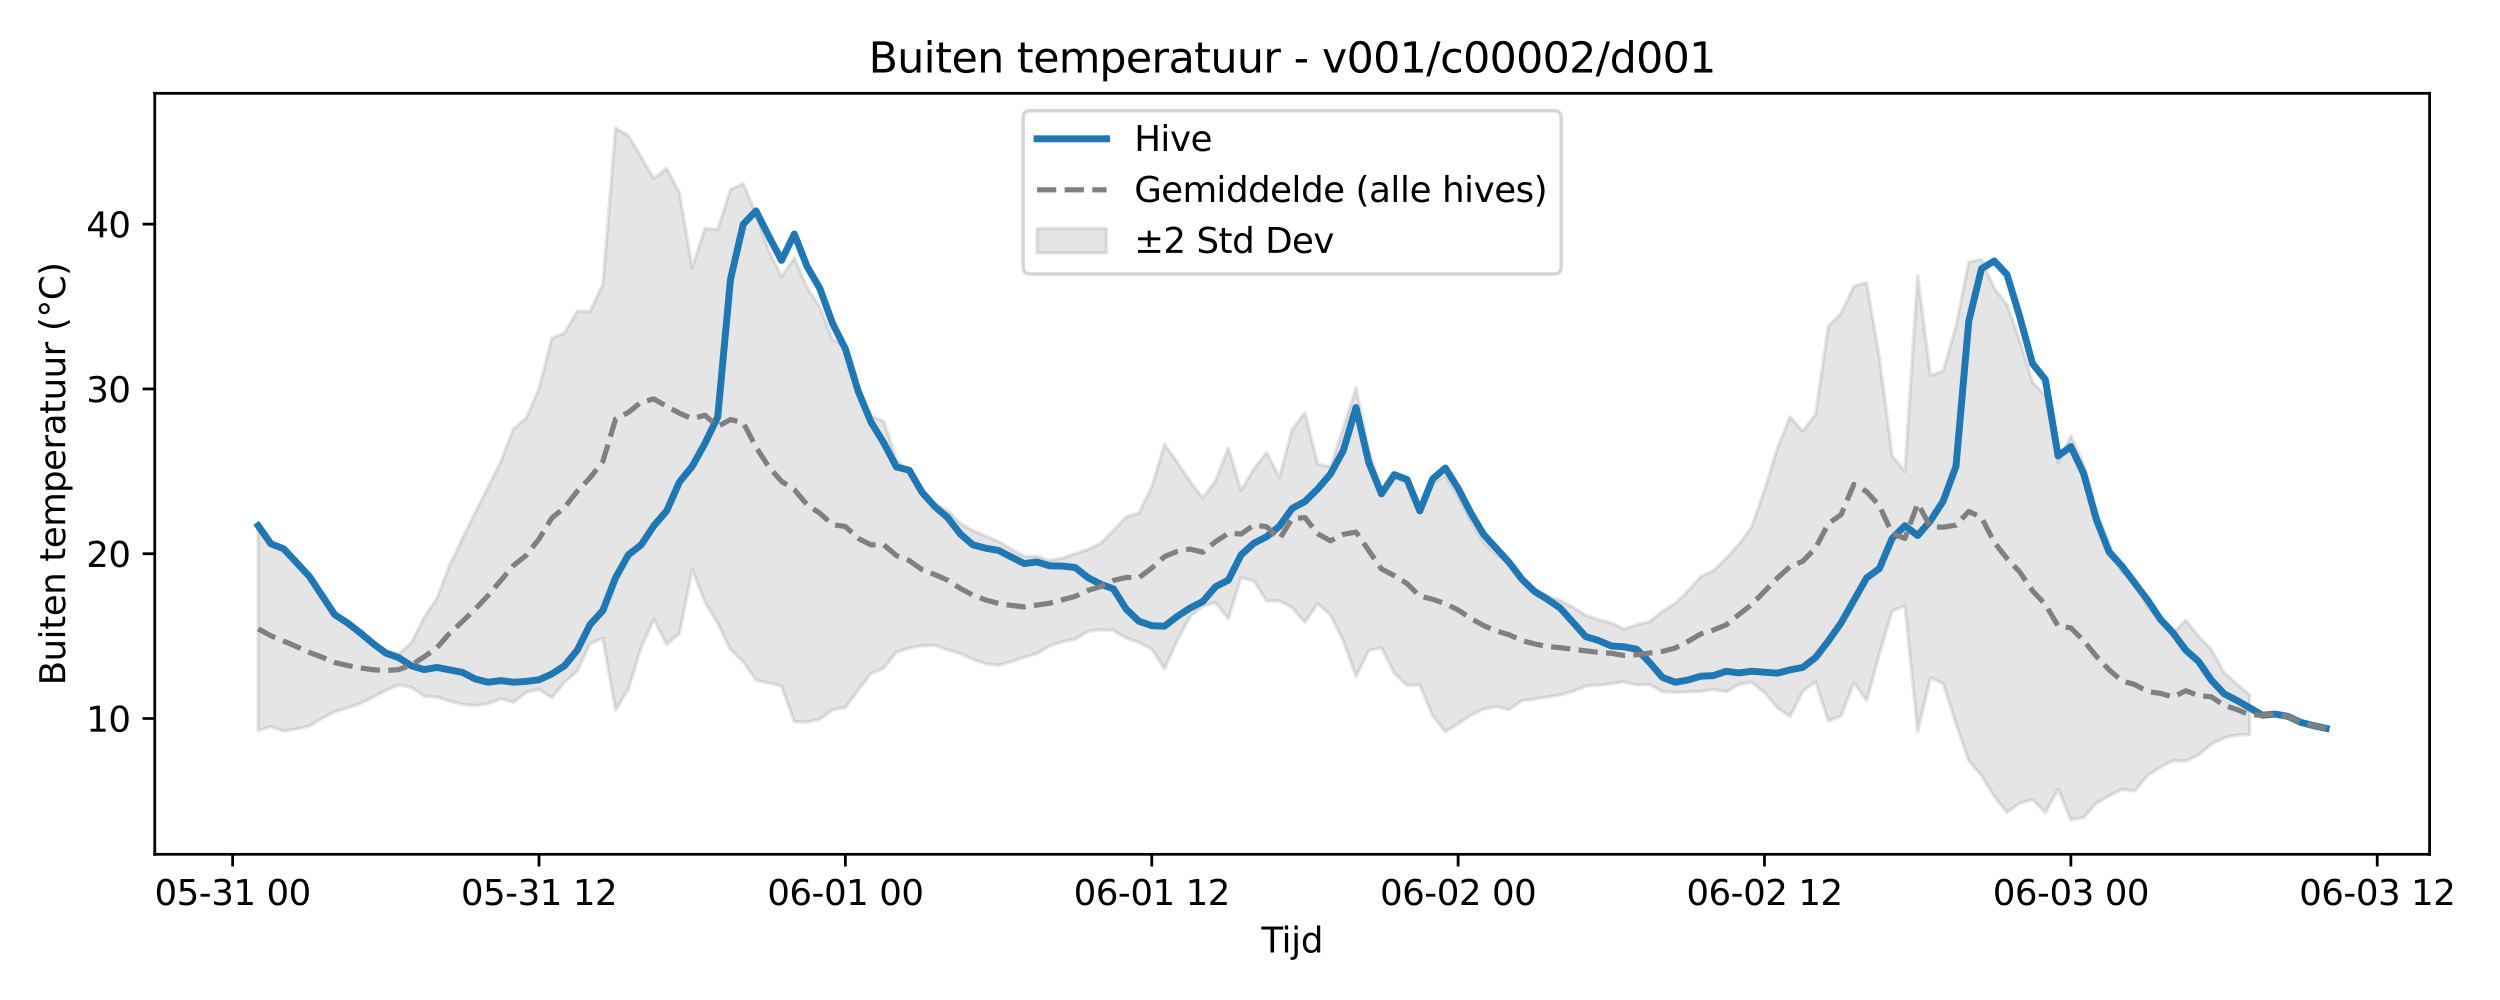 <?xml version="1.0" encoding="utf-8" standalone="no"?>
<!DOCTYPE svg PUBLIC "-//W3C//DTD SVG 1.1//EN"
  "http://www.w3.org/Graphics/SVG/1.1/DTD/svg11.dtd">
<svg xmlns:xlink="http://www.w3.org/1999/xlink" width="720pt" height="288pt" viewBox="0 0 720 288" xmlns="http://www.w3.org/2000/svg" version="1.1">
 <defs>
  <style type="text/css">*{stroke-linejoin: round; stroke-linecap: butt}</style>
 </defs>
 <g id="figure_1">
  <g id="patch_1">
   <path d="M 0 288 
L 720 288 
L 720 0 
L 0 0 
z
" style="fill: #ffffff"/>
  </g>
  <g id="axes_1">
   <g id="patch_2">
    <path d="M 44.57 246.04 
L 699.718 246.04 
L 699.718 26.88 
L 44.57 26.88 
z
" style="fill: #ffffff"/>
   </g>
   <g id="FillBetweenPolyCollection_1">
    <defs>
     <path id="m36e016c69a" d="M 74.349 -136.209 
L 74.349 -77.598 
L 78.026 -78.73 
L 81.702 -77.476 
L 85.379 -78.054 
L 89.055 -78.889 
L 92.732 -81.057 
L 96.408 -83.054 
L 100.085 -84.105 
L 103.761 -85.395 
L 107.438 -87.184 
L 111.114 -89.134 
L 114.791 -90.727 
L 118.467 -90.047 
L 122.144 -87.52 
L 125.82 -87.263 
L 129.497 -86.037 
L 133.173 -85.136 
L 136.85 -84.778 
L 140.526 -85.296 
L 144.203 -86.785 
L 147.879 -85.745 
L 151.556 -88.594 
L 155.232 -89.489 
L 158.908 -87.082 
L 162.585 -91.539 
L 166.261 -94.733 
L 169.938 -102.599 
L 173.614 -104.147 
L 177.291 -83.462 
L 180.967 -89.549 
L 184.644 -101.487 
L 188.32 -109.662 
L 191.997 -102.379 
L 195.673 -105.554 
L 199.35 -123.949 
L 203.026 -114.654 
L 206.703 -108.478 
L 210.379 -100.929 
L 214.056 -97.42 
L 217.732 -92.135 
L 221.409 -91.308 
L 225.085 -90.444 
L 228.762 -80.182 
L 232.438 -80.052 
L 236.115 -80.852 
L 239.791 -83.643 
L 243.467 -84.246 
L 247.144 -89.214 
L 250.82 -93.976 
L 254.497 -95.57 
L 258.173 -100.243 
L 261.85 -101.325 
L 265.526 -102.056 
L 269.203 -102.113 
L 272.879 -100.852 
L 276.556 -99.803 
L 280.232 -98.083 
L 283.909 -96.818 
L 287.585 -96.413 
L 291.262 -97.418 
L 294.938 -98.711 
L 298.615 -99.766 
L 302.291 -101.98 
L 305.968 -103.198 
L 309.644 -103.898 
L 313.321 -106.19 
L 316.997 -106.634 
L 320.673 -106.436 
L 324.35 -104.211 
L 328.026 -102.979 
L 331.703 -101.054 
L 335.379 -95.421 
L 339.056 -103.541 
L 342.732 -110.378 
L 346.409 -113.392 
L 350.085 -114.474 
L 353.762 -109.835 
L 357.438 -121.669 
L 361.115 -120.664 
L 364.791 -114.949 
L 368.468 -114.971 
L 372.144 -112.98 
L 375.821 -108.771 
L 379.497 -114.234 
L 383.174 -110.917 
L 386.85 -103.578 
L 390.527 -93.223 
L 394.203 -100.642 
L 397.88 -101.481 
L 401.556 -94.111 
L 405.232 -90.589 
L 408.909 -90.745 
L 412.585 -81.924 
L 416.262 -77.248 
L 419.938 -79.58 
L 423.615 -81.986 
L 427.291 -83.786 
L 430.968 -84.459 
L 434.644 -83.599 
L 438.321 -86.228 
L 441.997 -86.689 
L 445.674 -87.251 
L 449.35 -87.849 
L 453.027 -88.907 
L 456.703 -90.441 
L 460.38 -90.683 
L 464.056 -91.083 
L 467.733 -91.65 
L 471.409 -90.733 
L 475.086 -90.885 
L 478.762 -88.855 
L 482.439 -88.542 
L 486.115 -88.742 
L 489.791 -88.882 
L 493.468 -89.466 
L 497.144 -88.799 
L 500.821 -90.916 
L 504.497 -91.505 
L 508.174 -88.54 
L 511.85 -84.179 
L 515.527 -81.658 
L 519.203 -88.871 
L 522.88 -91.66 
L 526.556 -80.353 
L 530.233 -81.822 
L 533.909 -91.415 
L 537.586 -86.228 
L 541.262 -99.674 
L 544.939 -112.008 
L 548.615 -113.565 
L 552.292 -77.364 
L 555.968 -92.825 
L 559.645 -91.159 
L 563.321 -79.538 
L 566.998 -68.97 
L 570.674 -64.642 
L 574.35 -58.621 
L 578.027 -54.022 
L 581.703 -56.68 
L 585.38 -57.75 
L 589.056 -53.906 
L 592.733 -60.795 
L 596.409 -51.922 
L 600.086 -52.56 
L 603.762 -56.667 
L 607.439 -58.809 
L 611.115 -60.629 
L 614.792 -60.218 
L 618.468 -64.631 
L 622.145 -66.988 
L 625.821 -68.95 
L 629.498 -68.78 
L 633.174 -70.579 
L 636.851 -73.675 
L 640.527 -75.474 
L 644.204 -76.301 
L 647.88 -76.436 
L 647.88 -87.846 
L 647.88 -87.846 
L 644.204 -91.066 
L 640.527 -94.266 
L 636.851 -100.968 
L 633.174 -104.75 
L 629.498 -109.343 
L 625.821 -105.588 
L 622.145 -109.659 
L 618.468 -113.063 
L 614.792 -121.491 
L 611.115 -123.166 
L 607.439 -131.337 
L 603.762 -141.283 
L 600.086 -154.46 
L 596.409 -162.428 
L 592.733 -154.64 
L 589.056 -174.002 
L 585.38 -177.932 
L 581.703 -189.85 
L 578.027 -200.237 
L 574.35 -204.993 
L 570.674 -213.255 
L 566.998 -212.453 
L 563.321 -193.997 
L 559.645 -181.157 
L 555.968 -179.802 
L 552.292 -208.624 
L 548.615 -152.249 
L 544.939 -156.707 
L 541.262 -185.048 
L 537.586 -206.607 
L 533.909 -205.563 
L 530.233 -197.747 
L 526.556 -194.018 
L 522.88 -168.701 
L 519.203 -163.806 
L 515.527 -167.968 
L 511.85 -158.781 
L 508.174 -146.848 
L 504.497 -136.291 
L 500.821 -131.185 
L 497.144 -127.29 
L 493.468 -123.663 
L 489.791 -121.942 
L 486.115 -117.743 
L 482.439 -114.192 
L 478.762 -111.935 
L 475.086 -108.933 
L 471.409 -108.159 
L 467.733 -106.812 
L 464.056 -108.622 
L 460.38 -109.52 
L 456.703 -110.801 
L 453.027 -113.081 
L 449.35 -115.088 
L 445.674 -116.364 
L 441.997 -118.394 
L 438.321 -120.799 
L 434.644 -126.743 
L 430.968 -128.127 
L 427.291 -131.874 
L 423.615 -137.832 
L 419.938 -145.074 
L 416.262 -151.022 
L 412.585 -148.922 
L 408.909 -141.864 
L 405.232 -149.251 
L 401.556 -150.34 
L 397.88 -146.766 
L 394.203 -158.408 
L 390.527 -176.313 
L 386.85 -164.625 
L 383.174 -153.557 
L 379.497 -154.33 
L 375.821 -169.104 
L 372.144 -164.329 
L 368.468 -150.496 
L 364.791 -157.66 
L 361.115 -152.929 
L 357.438 -146.76 
L 353.762 -158.955 
L 350.085 -149.547 
L 346.409 -144.55 
L 342.732 -149.35 
L 339.056 -154.853 
L 335.379 -160.006 
L 331.703 -147.736 
L 328.026 -140.274 
L 324.35 -139.156 
L 320.673 -135.258 
L 316.997 -131.535 
L 313.321 -129.719 
L 309.644 -128.575 
L 305.968 -127.219 
L 302.291 -126.561 
L 298.615 -127.781 
L 294.938 -127.706 
L 291.262 -129.88 
L 287.585 -132.038 
L 283.909 -133.554 
L 280.232 -135.136 
L 276.556 -137.281 
L 272.879 -141 
L 269.203 -142.948 
L 265.526 -145.852 
L 261.85 -151.781 
L 258.173 -155.711 
L 254.497 -166.68 
L 250.82 -168.174 
L 247.144 -176.706 
L 243.467 -188.476 
L 239.791 -190.141 
L 236.115 -199.531 
L 232.438 -205.212 
L 228.762 -213.761 
L 225.085 -208.311 
L 221.409 -215.82 
L 217.732 -226.305 
L 214.056 -235.121 
L 210.379 -233.397 
L 206.703 -221.871 
L 203.026 -222.158 
L 199.35 -210.897 
L 195.673 -232.478 
L 191.997 -239.518 
L 188.32 -236.551 
L 184.644 -242.851 
L 180.967 -248.913 
L 177.291 -251.158 
L 173.614 -206.089 
L 169.938 -198.213 
L 166.261 -198.373 
L 162.585 -192.143 
L 158.908 -190.499 
L 155.232 -176.047 
L 151.556 -167.563 
L 147.879 -164.514 
L 144.203 -154.954 
L 140.526 -147.607 
L 136.85 -140.373 
L 133.173 -132.875 
L 129.497 -125.193 
L 125.82 -115.651 
L 122.144 -110.152 
L 118.467 -102.879 
L 114.791 -99.578 
L 111.114 -100.627 
L 107.438 -103.052 
L 103.761 -105.904 
L 100.085 -108.595 
L 96.408 -111.318 
L 92.732 -116.433 
L 89.055 -121.358 
L 85.379 -125.538 
L 81.702 -129.325 
L 78.026 -131.055 
L 74.349 -136.209 
z
" style="stroke: #808080; stroke-opacity: 0.2"/>
    </defs>
    <g clip-path="url(#p41c35727da)">
     <use xlink:href="#m36e016c69a" x="0" y="288" style="fill: #808080; fill-opacity: 0.2; stroke: #808080; stroke-opacity: 0.2"/>
    </g>
   </g>
   <g id="matplotlib.axis_1">
    <g id="xtick_1">
     <g id="line2d_1">
      <defs>
       <path id="md3139a337d" d="M 0 0 
L 0 3.5 
" style="stroke: #000000; stroke-width: 0.8"/>
      </defs>
      <g>
       <use xlink:href="#md3139a337d" x="66.997" y="246.04" style="stroke: #000000; stroke-width: 0.8"/>
      </g>
     </g>
     <g id="text_1">
      <!-- 05-31 00 -->
      <g transform="translate(44.516 260.638) scale(0.1 -0.1)">
       <defs>
        <path id="DejaVuSans-30" d="M 2034 4250 
Q 1547 4250 1301 3770 
Q 1056 3291 1056 2328 
Q 1056 1369 1301 889 
Q 1547 409 2034 409 
Q 2525 409 2770 889 
Q 3016 1369 3016 2328 
Q 3016 3291 2770 3770 
Q 2525 4250 2034 4250 
z
M 2034 4750 
Q 2819 4750 3233 4129 
Q 3647 3509 3647 2328 
Q 3647 1150 3233 529 
Q 2819 -91 2034 -91 
Q 1250 -91 836 529 
Q 422 1150 422 2328 
Q 422 3509 836 4129 
Q 1250 4750 2034 4750 
z
" transform="scale(0.016)"/>
        <path id="DejaVuSans-35" d="M 691 4666 
L 3169 4666 
L 3169 4134 
L 1269 4134 
L 1269 2991 
Q 1406 3038 1543 3061 
Q 1681 3084 1819 3084 
Q 2600 3084 3056 2656 
Q 3513 2228 3513 1497 
Q 3513 744 3044 326 
Q 2575 -91 1722 -91 
Q 1428 -91 1123 -41 
Q 819 9 494 109 
L 494 744 
Q 775 591 1075 516 
Q 1375 441 1709 441 
Q 2250 441 2565 725 
Q 2881 1009 2881 1497 
Q 2881 1984 2565 2268 
Q 2250 2553 1709 2553 
Q 1456 2553 1204 2497 
Q 953 2441 691 2322 
L 691 4666 
z
" transform="scale(0.016)"/>
        <path id="DejaVuSans-2d" d="M 313 2009 
L 1997 2009 
L 1997 1497 
L 313 1497 
L 313 2009 
z
" transform="scale(0.016)"/>
        <path id="DejaVuSans-33" d="M 2597 2516 
Q 3050 2419 3304 2112 
Q 3559 1806 3559 1356 
Q 3559 666 3084 287 
Q 2609 -91 1734 -91 
Q 1441 -91 1130 -33 
Q 819 25 488 141 
L 488 750 
Q 750 597 1062 519 
Q 1375 441 1716 441 
Q 2309 441 2620 675 
Q 2931 909 2931 1356 
Q 2931 1769 2642 2001 
Q 2353 2234 1838 2234 
L 1294 2234 
L 1294 2753 
L 1863 2753 
Q 2328 2753 2575 2939 
Q 2822 3125 2822 3475 
Q 2822 3834 2567 4026 
Q 2313 4219 1838 4219 
Q 1578 4219 1281 4162 
Q 984 4106 628 3988 
L 628 4550 
Q 988 4650 1302 4700 
Q 1616 4750 1894 4750 
Q 2613 4750 3031 4423 
Q 3450 4097 3450 3541 
Q 3450 3153 3228 2886 
Q 3006 2619 2597 2516 
z
" transform="scale(0.016)"/>
        <path id="DejaVuSans-31" d="M 794 531 
L 1825 531 
L 1825 4091 
L 703 3866 
L 703 4441 
L 1819 4666 
L 2450 4666 
L 2450 531 
L 3481 531 
L 3481 0 
L 794 0 
L 794 531 
z
" transform="scale(0.016)"/>
        <path id="DejaVuSans-20" transform="scale(0.016)"/>
       </defs>
       <use xlink:href="#DejaVuSans-30"/>
       <use xlink:href="#DejaVuSans-35" transform="translate(63.623 0)"/>
       <use xlink:href="#DejaVuSans-2d" transform="translate(127.246 0)"/>
       <use xlink:href="#DejaVuSans-33" transform="translate(163.33 0)"/>
       <use xlink:href="#DejaVuSans-31" transform="translate(226.953 0)"/>
       <use xlink:href="#DejaVuSans-20" transform="translate(290.576 0)"/>
       <use xlink:href="#DejaVuSans-30" transform="translate(322.363 0)"/>
       <use xlink:href="#DejaVuSans-30" transform="translate(385.986 0)"/>
      </g>
     </g>
    </g>
    <g id="xtick_2">
     <g id="line2d_2">
      <g>
       <use xlink:href="#md3139a337d" x="155.232" y="246.04" style="stroke: #000000; stroke-width: 0.8"/>
      </g>
     </g>
     <g id="text_2">
      <!-- 05-31 12 -->
      <g transform="translate(132.752 260.638) scale(0.1 -0.1)">
       <defs>
        <path id="DejaVuSans-32" d="M 1228 531 
L 3431 531 
L 3431 0 
L 469 0 
L 469 531 
Q 828 903 1448 1529 
Q 2069 2156 2228 2338 
Q 2531 2678 2651 2914 
Q 2772 3150 2772 3378 
Q 2772 3750 2511 3984 
Q 2250 4219 1831 4219 
Q 1534 4219 1204 4116 
Q 875 4013 500 3803 
L 500 4441 
Q 881 4594 1212 4672 
Q 1544 4750 1819 4750 
Q 2544 4750 2975 4387 
Q 3406 4025 3406 3419 
Q 3406 3131 3298 2873 
Q 3191 2616 2906 2266 
Q 2828 2175 2409 1742 
Q 1991 1309 1228 531 
z
" transform="scale(0.016)"/>
       </defs>
       <use xlink:href="#DejaVuSans-30"/>
       <use xlink:href="#DejaVuSans-35" transform="translate(63.623 0)"/>
       <use xlink:href="#DejaVuSans-2d" transform="translate(127.246 0)"/>
       <use xlink:href="#DejaVuSans-33" transform="translate(163.33 0)"/>
       <use xlink:href="#DejaVuSans-31" transform="translate(226.953 0)"/>
       <use xlink:href="#DejaVuSans-20" transform="translate(290.576 0)"/>
       <use xlink:href="#DejaVuSans-31" transform="translate(322.363 0)"/>
       <use xlink:href="#DejaVuSans-32" transform="translate(385.986 0)"/>
      </g>
     </g>
    </g>
    <g id="xtick_3">
     <g id="line2d_3">
      <g>
       <use xlink:href="#md3139a337d" x="243.467" y="246.04" style="stroke: #000000; stroke-width: 0.8"/>
      </g>
     </g>
     <g id="text_3">
      <!-- 06-01 00 -->
      <g transform="translate(220.987 260.638) scale(0.1 -0.1)">
       <defs>
        <path id="DejaVuSans-36" d="M 2113 2584 
Q 1688 2584 1439 2293 
Q 1191 2003 1191 1497 
Q 1191 994 1439 701 
Q 1688 409 2113 409 
Q 2538 409 2786 701 
Q 3034 994 3034 1497 
Q 3034 2003 2786 2293 
Q 2538 2584 2113 2584 
z
M 3366 4563 
L 3366 3988 
Q 3128 4100 2886 4159 
Q 2644 4219 2406 4219 
Q 1781 4219 1451 3797 
Q 1122 3375 1075 2522 
Q 1259 2794 1537 2939 
Q 1816 3084 2150 3084 
Q 2853 3084 3261 2657 
Q 3669 2231 3669 1497 
Q 3669 778 3244 343 
Q 2819 -91 2113 -91 
Q 1303 -91 875 529 
Q 447 1150 447 2328 
Q 447 3434 972 4092 
Q 1497 4750 2381 4750 
Q 2619 4750 2861 4703 
Q 3103 4656 3366 4563 
z
" transform="scale(0.016)"/>
       </defs>
       <use xlink:href="#DejaVuSans-30"/>
       <use xlink:href="#DejaVuSans-36" transform="translate(63.623 0)"/>
       <use xlink:href="#DejaVuSans-2d" transform="translate(127.246 0)"/>
       <use xlink:href="#DejaVuSans-30" transform="translate(163.33 0)"/>
       <use xlink:href="#DejaVuSans-31" transform="translate(226.953 0)"/>
       <use xlink:href="#DejaVuSans-20" transform="translate(290.576 0)"/>
       <use xlink:href="#DejaVuSans-30" transform="translate(322.363 0)"/>
       <use xlink:href="#DejaVuSans-30" transform="translate(385.986 0)"/>
      </g>
     </g>
    </g>
    <g id="xtick_4">
     <g id="line2d_4">
      <g>
       <use xlink:href="#md3139a337d" x="331.703" y="246.04" style="stroke: #000000; stroke-width: 0.8"/>
      </g>
     </g>
     <g id="text_4">
      <!-- 06-01 12 -->
      <g transform="translate(309.222 260.638) scale(0.1 -0.1)">
       <use xlink:href="#DejaVuSans-30"/>
       <use xlink:href="#DejaVuSans-36" transform="translate(63.623 0)"/>
       <use xlink:href="#DejaVuSans-2d" transform="translate(127.246 0)"/>
       <use xlink:href="#DejaVuSans-30" transform="translate(163.33 0)"/>
       <use xlink:href="#DejaVuSans-31" transform="translate(226.953 0)"/>
       <use xlink:href="#DejaVuSans-20" transform="translate(290.576 0)"/>
       <use xlink:href="#DejaVuSans-31" transform="translate(322.363 0)"/>
       <use xlink:href="#DejaVuSans-32" transform="translate(385.986 0)"/>
      </g>
     </g>
    </g>
    <g id="xtick_5">
     <g id="line2d_5">
      <g>
       <use xlink:href="#md3139a337d" x="419.938" y="246.04" style="stroke: #000000; stroke-width: 0.8"/>
      </g>
     </g>
     <g id="text_5">
      <!-- 06-02 00 -->
      <g transform="translate(397.458 260.638) scale(0.1 -0.1)">
       <use xlink:href="#DejaVuSans-30"/>
       <use xlink:href="#DejaVuSans-36" transform="translate(63.623 0)"/>
       <use xlink:href="#DejaVuSans-2d" transform="translate(127.246 0)"/>
       <use xlink:href="#DejaVuSans-30" transform="translate(163.33 0)"/>
       <use xlink:href="#DejaVuSans-32" transform="translate(226.953 0)"/>
       <use xlink:href="#DejaVuSans-20" transform="translate(290.576 0)"/>
       <use xlink:href="#DejaVuSans-30" transform="translate(322.363 0)"/>
       <use xlink:href="#DejaVuSans-30" transform="translate(385.986 0)"/>
      </g>
     </g>
    </g>
    <g id="xtick_6">
     <g id="line2d_6">
      <g>
       <use xlink:href="#md3139a337d" x="508.174" y="246.04" style="stroke: #000000; stroke-width: 0.8"/>
      </g>
     </g>
     <g id="text_6">
      <!-- 06-02 12 -->
      <g transform="translate(485.693 260.638) scale(0.1 -0.1)">
       <use xlink:href="#DejaVuSans-30"/>
       <use xlink:href="#DejaVuSans-36" transform="translate(63.623 0)"/>
       <use xlink:href="#DejaVuSans-2d" transform="translate(127.246 0)"/>
       <use xlink:href="#DejaVuSans-30" transform="translate(163.33 0)"/>
       <use xlink:href="#DejaVuSans-32" transform="translate(226.953 0)"/>
       <use xlink:href="#DejaVuSans-20" transform="translate(290.576 0)"/>
       <use xlink:href="#DejaVuSans-31" transform="translate(322.363 0)"/>
       <use xlink:href="#DejaVuSans-32" transform="translate(385.986 0)"/>
      </g>
     </g>
    </g>
    <g id="xtick_7">
     <g id="line2d_7">
      <g>
       <use xlink:href="#md3139a337d" x="596.409" y="246.04" style="stroke: #000000; stroke-width: 0.8"/>
      </g>
     </g>
     <g id="text_7">
      <!-- 06-03 00 -->
      <g transform="translate(573.929 260.638) scale(0.1 -0.1)">
       <use xlink:href="#DejaVuSans-30"/>
       <use xlink:href="#DejaVuSans-36" transform="translate(63.623 0)"/>
       <use xlink:href="#DejaVuSans-2d" transform="translate(127.246 0)"/>
       <use xlink:href="#DejaVuSans-30" transform="translate(163.33 0)"/>
       <use xlink:href="#DejaVuSans-33" transform="translate(226.953 0)"/>
       <use xlink:href="#DejaVuSans-20" transform="translate(290.576 0)"/>
       <use xlink:href="#DejaVuSans-30" transform="translate(322.363 0)"/>
       <use xlink:href="#DejaVuSans-30" transform="translate(385.986 0)"/>
      </g>
     </g>
    </g>
    <g id="xtick_8">
     <g id="line2d_8">
      <g>
       <use xlink:href="#md3139a337d" x="684.645" y="246.04" style="stroke: #000000; stroke-width: 0.8"/>
      </g>
     </g>
     <g id="text_8">
      <!-- 06-03 12 -->
      <g transform="translate(662.164 260.638) scale(0.1 -0.1)">
       <use xlink:href="#DejaVuSans-30"/>
       <use xlink:href="#DejaVuSans-36" transform="translate(63.623 0)"/>
       <use xlink:href="#DejaVuSans-2d" transform="translate(127.246 0)"/>
       <use xlink:href="#DejaVuSans-30" transform="translate(163.33 0)"/>
       <use xlink:href="#DejaVuSans-33" transform="translate(226.953 0)"/>
       <use xlink:href="#DejaVuSans-20" transform="translate(290.576 0)"/>
       <use xlink:href="#DejaVuSans-31" transform="translate(322.363 0)"/>
       <use xlink:href="#DejaVuSans-32" transform="translate(385.986 0)"/>
      </g>
     </g>
    </g>
    <g id="text_9">
     <!-- Tijd -->
     <g transform="translate(363.294 274.317) scale(0.1 -0.1)">
      <defs>
       <path id="DejaVuSans-54" d="M -19 4666 
L 3928 4666 
L 3928 4134 
L 2272 4134 
L 2272 0 
L 1638 0 
L 1638 4134 
L -19 4134 
L -19 4666 
z
" transform="scale(0.016)"/>
       <path id="DejaVuSans-69" d="M 603 3500 
L 1178 3500 
L 1178 0 
L 603 0 
L 603 3500 
z
M 603 4863 
L 1178 4863 
L 1178 4134 
L 603 4134 
L 603 4863 
z
" transform="scale(0.016)"/>
       <path id="DejaVuSans-6a" d="M 603 3500 
L 1178 3500 
L 1178 -63 
Q 1178 -731 923 -1031 
Q 669 -1331 103 -1331 
L -116 -1331 
L -116 -844 
L 38 -844 
Q 366 -844 484 -692 
Q 603 -541 603 -63 
L 603 3500 
z
M 603 4863 
L 1178 4863 
L 1178 4134 
L 603 4134 
L 603 4863 
z
" transform="scale(0.016)"/>
       <path id="DejaVuSans-64" d="M 2906 2969 
L 2906 4863 
L 3481 4863 
L 3481 0 
L 2906 0 
L 2906 525 
Q 2725 213 2448 61 
Q 2172 -91 1784 -91 
Q 1150 -91 751 415 
Q 353 922 353 1747 
Q 353 2572 751 3078 
Q 1150 3584 1784 3584 
Q 2172 3584 2448 3432 
Q 2725 3281 2906 2969 
z
M 947 1747 
Q 947 1113 1208 752 
Q 1469 391 1925 391 
Q 2381 391 2643 752 
Q 2906 1113 2906 1747 
Q 2906 2381 2643 2742 
Q 2381 3103 1925 3103 
Q 1469 3103 1208 2742 
Q 947 2381 947 1747 
z
" transform="scale(0.016)"/>
      </defs>
      <use xlink:href="#DejaVuSans-54"/>
      <use xlink:href="#DejaVuSans-69" transform="translate(57.959 0)"/>
      <use xlink:href="#DejaVuSans-6a" transform="translate(85.742 0)"/>
      <use xlink:href="#DejaVuSans-64" transform="translate(113.525 0)"/>
     </g>
    </g>
   </g>
   <g id="matplotlib.axis_2">
    <g id="ytick_1">
     <g id="line2d_9">
      <defs>
       <path id="mcc2cb21332" d="M 0 0 
L -3.5 0 
" style="stroke: #000000; stroke-width: 0.8"/>
      </defs>
      <g>
       <use xlink:href="#mcc2cb21332" x="44.57" y="206.927" style="stroke: #000000; stroke-width: 0.8"/>
      </g>
     </g>
     <g id="text_10">
      <!-- 10 -->
      <g transform="translate(24.845 210.726) scale(0.1 -0.1)">
       <use xlink:href="#DejaVuSans-31"/>
       <use xlink:href="#DejaVuSans-30" transform="translate(63.623 0)"/>
      </g>
     </g>
    </g>
    <g id="ytick_2">
     <g id="line2d_10">
      <g>
       <use xlink:href="#mcc2cb21332" x="44.57" y="159.469" style="stroke: #000000; stroke-width: 0.8"/>
      </g>
     </g>
     <g id="text_11">
      <!-- 20 -->
      <g transform="translate(24.845 163.269) scale(0.1 -0.1)">
       <use xlink:href="#DejaVuSans-32"/>
       <use xlink:href="#DejaVuSans-30" transform="translate(63.623 0)"/>
      </g>
     </g>
    </g>
    <g id="ytick_3">
     <g id="line2d_11">
      <g>
       <use xlink:href="#mcc2cb21332" x="44.57" y="112.012" style="stroke: #000000; stroke-width: 0.8"/>
      </g>
     </g>
     <g id="text_12">
      <!-- 30 -->
      <g transform="translate(24.845 115.811) scale(0.1 -0.1)">
       <use xlink:href="#DejaVuSans-33"/>
       <use xlink:href="#DejaVuSans-30" transform="translate(63.623 0)"/>
      </g>
     </g>
    </g>
    <g id="ytick_4">
     <g id="line2d_12">
      <g>
       <use xlink:href="#mcc2cb21332" x="44.57" y="64.555" style="stroke: #000000; stroke-width: 0.8"/>
      </g>
     </g>
     <g id="text_13">
      <!-- 40 -->
      <g transform="translate(24.845 68.354) scale(0.1 -0.1)">
       <defs>
        <path id="DejaVuSans-34" d="M 2419 4116 
L 825 1625 
L 2419 1625 
L 2419 4116 
z
M 2253 4666 
L 3047 4666 
L 3047 1625 
L 3713 1625 
L 3713 1100 
L 3047 1100 
L 3047 0 
L 2419 0 
L 2419 1100 
L 313 1100 
L 313 1709 
L 2253 4666 
z
" transform="scale(0.016)"/>
       </defs>
       <use xlink:href="#DejaVuSans-34"/>
       <use xlink:href="#DejaVuSans-30" transform="translate(63.623 0)"/>
      </g>
     </g>
    </g>
    <g id="text_14">
     <!-- Buiten temperatuur (°C) -->
     <g transform="translate(18.765 197.355) rotate(-90) scale(0.1 -0.1)">
      <defs>
       <path id="DejaVuSans-42" d="M 1259 2228 
L 1259 519 
L 2272 519 
Q 2781 519 3026 730 
Q 3272 941 3272 1375 
Q 3272 1813 3026 2020 
Q 2781 2228 2272 2228 
L 1259 2228 
z
M 1259 4147 
L 1259 2741 
L 2194 2741 
Q 2656 2741 2882 2914 
Q 3109 3088 3109 3444 
Q 3109 3797 2882 3972 
Q 2656 4147 2194 4147 
L 1259 4147 
z
M 628 4666 
L 2241 4666 
Q 2963 4666 3353 4366 
Q 3744 4066 3744 3513 
Q 3744 3084 3544 2831 
Q 3344 2578 2956 2516 
Q 3422 2416 3680 2098 
Q 3938 1781 3938 1306 
Q 3938 681 3513 340 
Q 3088 0 2303 0 
L 628 0 
L 628 4666 
z
" transform="scale(0.016)"/>
       <path id="DejaVuSans-75" d="M 544 1381 
L 544 3500 
L 1119 3500 
L 1119 1403 
Q 1119 906 1312 657 
Q 1506 409 1894 409 
Q 2359 409 2629 706 
Q 2900 1003 2900 1516 
L 2900 3500 
L 3475 3500 
L 3475 0 
L 2900 0 
L 2900 538 
Q 2691 219 2414 64 
Q 2138 -91 1772 -91 
Q 1169 -91 856 284 
Q 544 659 544 1381 
z
M 1991 3584 
L 1991 3584 
z
" transform="scale(0.016)"/>
       <path id="DejaVuSans-74" d="M 1172 4494 
L 1172 3500 
L 2356 3500 
L 2356 3053 
L 1172 3053 
L 1172 1153 
Q 1172 725 1289 603 
Q 1406 481 1766 481 
L 2356 481 
L 2356 0 
L 1766 0 
Q 1100 0 847 248 
Q 594 497 594 1153 
L 594 3053 
L 172 3053 
L 172 3500 
L 594 3500 
L 594 4494 
L 1172 4494 
z
" transform="scale(0.016)"/>
       <path id="DejaVuSans-65" d="M 3597 1894 
L 3597 1613 
L 953 1613 
Q 991 1019 1311 708 
Q 1631 397 2203 397 
Q 2534 397 2845 478 
Q 3156 559 3463 722 
L 3463 178 
Q 3153 47 2828 -22 
Q 2503 -91 2169 -91 
Q 1331 -91 842 396 
Q 353 884 353 1716 
Q 353 2575 817 3079 
Q 1281 3584 2069 3584 
Q 2775 3584 3186 3129 
Q 3597 2675 3597 1894 
z
M 3022 2063 
Q 3016 2534 2758 2815 
Q 2500 3097 2075 3097 
Q 1594 3097 1305 2825 
Q 1016 2553 972 2059 
L 3022 2063 
z
" transform="scale(0.016)"/>
       <path id="DejaVuSans-6e" d="M 3513 2113 
L 3513 0 
L 2938 0 
L 2938 2094 
Q 2938 2591 2744 2837 
Q 2550 3084 2163 3084 
Q 1697 3084 1428 2787 
Q 1159 2491 1159 1978 
L 1159 0 
L 581 0 
L 581 3500 
L 1159 3500 
L 1159 2956 
Q 1366 3272 1645 3428 
Q 1925 3584 2291 3584 
Q 2894 3584 3203 3211 
Q 3513 2838 3513 2113 
z
" transform="scale(0.016)"/>
       <path id="DejaVuSans-6d" d="M 3328 2828 
Q 3544 3216 3844 3400 
Q 4144 3584 4550 3584 
Q 5097 3584 5394 3201 
Q 5691 2819 5691 2113 
L 5691 0 
L 5113 0 
L 5113 2094 
Q 5113 2597 4934 2840 
Q 4756 3084 4391 3084 
Q 3944 3084 3684 2787 
Q 3425 2491 3425 1978 
L 3425 0 
L 2847 0 
L 2847 2094 
Q 2847 2600 2669 2842 
Q 2491 3084 2119 3084 
Q 1678 3084 1418 2786 
Q 1159 2488 1159 1978 
L 1159 0 
L 581 0 
L 581 3500 
L 1159 3500 
L 1159 2956 
Q 1356 3278 1631 3431 
Q 1906 3584 2284 3584 
Q 2666 3584 2933 3390 
Q 3200 3197 3328 2828 
z
" transform="scale(0.016)"/>
       <path id="DejaVuSans-70" d="M 1159 525 
L 1159 -1331 
L 581 -1331 
L 581 3500 
L 1159 3500 
L 1159 2969 
Q 1341 3281 1617 3432 
Q 1894 3584 2278 3584 
Q 2916 3584 3314 3078 
Q 3713 2572 3713 1747 
Q 3713 922 3314 415 
Q 2916 -91 2278 -91 
Q 1894 -91 1617 61 
Q 1341 213 1159 525 
z
M 3116 1747 
Q 3116 2381 2855 2742 
Q 2594 3103 2138 3103 
Q 1681 3103 1420 2742 
Q 1159 2381 1159 1747 
Q 1159 1113 1420 752 
Q 1681 391 2138 391 
Q 2594 391 2855 752 
Q 3116 1113 3116 1747 
z
" transform="scale(0.016)"/>
       <path id="DejaVuSans-72" d="M 2631 2963 
Q 2534 3019 2420 3045 
Q 2306 3072 2169 3072 
Q 1681 3072 1420 2755 
Q 1159 2438 1159 1844 
L 1159 0 
L 581 0 
L 581 3500 
L 1159 3500 
L 1159 2956 
Q 1341 3275 1631 3429 
Q 1922 3584 2338 3584 
Q 2397 3584 2469 3576 
Q 2541 3569 2628 3553 
L 2631 2963 
z
" transform="scale(0.016)"/>
       <path id="DejaVuSans-61" d="M 2194 1759 
Q 1497 1759 1228 1600 
Q 959 1441 959 1056 
Q 959 750 1161 570 
Q 1363 391 1709 391 
Q 2188 391 2477 730 
Q 2766 1069 2766 1631 
L 2766 1759 
L 2194 1759 
z
M 3341 1997 
L 3341 0 
L 2766 0 
L 2766 531 
Q 2569 213 2275 61 
Q 1981 -91 1556 -91 
Q 1019 -91 701 211 
Q 384 513 384 1019 
Q 384 1609 779 1909 
Q 1175 2209 1959 2209 
L 2766 2209 
L 2766 2266 
Q 2766 2663 2505 2880 
Q 2244 3097 1772 3097 
Q 1472 3097 1187 3025 
Q 903 2953 641 2809 
L 641 3341 
Q 956 3463 1253 3523 
Q 1550 3584 1831 3584 
Q 2591 3584 2966 3190 
Q 3341 2797 3341 1997 
z
" transform="scale(0.016)"/>
       <path id="DejaVuSans-28" d="M 1984 4856 
Q 1566 4138 1362 3434 
Q 1159 2731 1159 2009 
Q 1159 1288 1364 580 
Q 1569 -128 1984 -844 
L 1484 -844 
Q 1016 -109 783 600 
Q 550 1309 550 2009 
Q 550 2706 781 3412 
Q 1013 4119 1484 4856 
L 1984 4856 
z
" transform="scale(0.016)"/>
       <path id="DejaVuSans-b0" d="M 1600 4347 
Q 1350 4347 1178 4173 
Q 1006 4000 1006 3750 
Q 1006 3503 1178 3333 
Q 1350 3163 1600 3163 
Q 1850 3163 2022 3333 
Q 2194 3503 2194 3750 
Q 2194 3997 2020 4172 
Q 1847 4347 1600 4347 
z
M 1600 4750 
Q 1800 4750 1984 4673 
Q 2169 4597 2303 4453 
Q 2447 4313 2519 4134 
Q 2591 3956 2591 3750 
Q 2591 3338 2302 3052 
Q 2013 2766 1594 2766 
Q 1172 2766 890 3047 
Q 609 3328 609 3750 
Q 609 4169 896 4459 
Q 1184 4750 1600 4750 
z
" transform="scale(0.016)"/>
       <path id="DejaVuSans-43" d="M 4122 4306 
L 4122 3641 
Q 3803 3938 3442 4084 
Q 3081 4231 2675 4231 
Q 1875 4231 1450 3742 
Q 1025 3253 1025 2328 
Q 1025 1406 1450 917 
Q 1875 428 2675 428 
Q 3081 428 3442 575 
Q 3803 722 4122 1019 
L 4122 359 
Q 3791 134 3420 21 
Q 3050 -91 2638 -91 
Q 1578 -91 968 557 
Q 359 1206 359 2328 
Q 359 3453 968 4101 
Q 1578 4750 2638 4750 
Q 3056 4750 3426 4639 
Q 3797 4528 4122 4306 
z
" transform="scale(0.016)"/>
       <path id="DejaVuSans-29" d="M 513 4856 
L 1013 4856 
Q 1481 4119 1714 3412 
Q 1947 2706 1947 2009 
Q 1947 1309 1714 600 
Q 1481 -109 1013 -844 
L 513 -844 
Q 928 -128 1133 580 
Q 1338 1288 1338 2009 
Q 1338 2731 1133 3434 
Q 928 4138 513 4856 
z
" transform="scale(0.016)"/>
      </defs>
      <use xlink:href="#DejaVuSans-42"/>
      <use xlink:href="#DejaVuSans-75" transform="translate(68.604 0)"/>
      <use xlink:href="#DejaVuSans-69" transform="translate(131.982 0)"/>
      <use xlink:href="#DejaVuSans-74" transform="translate(159.766 0)"/>
      <use xlink:href="#DejaVuSans-65" transform="translate(198.975 0)"/>
      <use xlink:href="#DejaVuSans-6e" transform="translate(260.498 0)"/>
      <use xlink:href="#DejaVuSans-20" transform="translate(323.877 0)"/>
      <use xlink:href="#DejaVuSans-74" transform="translate(355.664 0)"/>
      <use xlink:href="#DejaVuSans-65" transform="translate(394.873 0)"/>
      <use xlink:href="#DejaVuSans-6d" transform="translate(456.396 0)"/>
      <use xlink:href="#DejaVuSans-70" transform="translate(553.809 0)"/>
      <use xlink:href="#DejaVuSans-65" transform="translate(617.285 0)"/>
      <use xlink:href="#DejaVuSans-72" transform="translate(678.809 0)"/>
      <use xlink:href="#DejaVuSans-61" transform="translate(719.922 0)"/>
      <use xlink:href="#DejaVuSans-74" transform="translate(781.201 0)"/>
      <use xlink:href="#DejaVuSans-75" transform="translate(820.41 0)"/>
      <use xlink:href="#DejaVuSans-75" transform="translate(883.789 0)"/>
      <use xlink:href="#DejaVuSans-72" transform="translate(947.168 0)"/>
      <use xlink:href="#DejaVuSans-20" transform="translate(988.281 0)"/>
      <use xlink:href="#DejaVuSans-28" transform="translate(1020.068 0)"/>
      <use xlink:href="#DejaVuSans-b0" transform="translate(1059.082 0)"/>
      <use xlink:href="#DejaVuSans-43" transform="translate(1109.082 0)"/>
      <use xlink:href="#DejaVuSans-29" transform="translate(1178.906 0)"/>
     </g>
    </g>
   </g>
   <g id="line2d_13">
    <path d="M 74.349 151.402 
L 78.026 156.622 
L 81.702 158.046 
L 89.055 165.955 
L 96.408 177.029 
L 100.085 179.402 
L 103.761 182.249 
L 107.438 185.334 
L 111.114 188.102 
L 114.791 189.368 
L 118.467 191.741 
L 122.144 192.848 
L 125.82 192.215 
L 133.173 193.639 
L 136.85 195.537 
L 140.526 196.486 
L 144.203 196.012 
L 147.879 196.486 
L 151.556 196.249 
L 155.232 195.774 
L 158.908 194.113 
L 162.585 191.741 
L 166.261 187.232 
L 169.938 179.876 
L 173.614 175.842 
L 177.291 166.351 
L 180.967 159.786 
L 184.644 156.938 
L 188.32 151.402 
L 191.997 147.131 
L 195.673 138.825 
L 199.35 134.317 
L 203.026 127.673 
L 206.703 120.08 
L 210.379 80.453 
L 214.056 64.555 
L 217.732 60.758 
L 221.409 68.035 
L 225.085 74.995 
L 228.762 67.402 
L 232.438 76.735 
L 236.115 83.063 
L 239.791 93.187 
L 243.467 100.464 
L 247.144 112.645 
L 250.82 121.504 
L 254.497 127.515 
L 258.173 134.475 
L 261.85 135.424 
L 265.526 141.752 
L 269.203 145.865 
L 272.879 149.029 
L 276.556 153.775 
L 280.232 156.938 
L 283.909 157.888 
L 287.585 158.52 
L 294.938 162.317 
L 298.615 161.842 
L 302.291 162.95 
L 305.968 163.029 
L 309.644 163.424 
L 313.321 166.351 
L 316.997 168.249 
L 320.673 169.594 
L 324.35 175.447 
L 328.026 178.927 
L 331.703 180.193 
L 335.379 180.351 
L 339.056 177.503 
L 342.732 175.13 
L 346.409 173.232 
L 350.085 168.961 
L 353.762 167.063 
L 357.438 159.786 
L 361.115 156.464 
L 364.791 154.566 
L 368.468 151.56 
L 372.144 146.419 
L 375.821 144.441 
L 379.497 140.803 
L 383.174 136.532 
L 386.85 129.809 
L 390.527 117.391 
L 394.203 133.21 
L 397.88 142.227 
L 401.556 136.69 
L 405.232 138.114 
L 408.909 147.131 
L 412.585 137.955 
L 416.262 134.792 
L 419.938 140.645 
L 423.615 147.763 
L 427.291 153.933 
L 434.644 162.001 
L 438.321 166.825 
L 441.997 170.385 
L 445.674 172.599 
L 449.35 175.13 
L 456.703 183.356 
L 460.38 184.464 
L 464.056 186.046 
L 467.733 186.283 
L 471.409 186.995 
L 475.086 190.791 
L 478.762 195.063 
L 482.439 196.486 
L 486.115 195.854 
L 489.791 194.746 
L 493.468 194.588 
L 497.144 193.322 
L 500.821 193.797 
L 504.497 193.322 
L 511.85 193.876 
L 515.527 192.927 
L 519.203 192.215 
L 522.88 189.368 
L 526.556 184.622 
L 530.233 179.402 
L 537.586 166.43 
L 541.262 163.741 
L 544.939 155.04 
L 548.615 151.402 
L 552.292 154.249 
L 555.968 149.978 
L 559.645 144.283 
L 563.321 134.317 
L 566.998 92.554 
L 570.674 77.368 
L 574.35 75.153 
L 578.027 79.108 
L 581.703 91.289 
L 585.38 104.735 
L 589.056 109.323 
L 592.733 131.311 
L 596.409 128.622 
L 600.086 136.374 
L 603.762 149.662 
L 607.439 158.995 
L 611.115 163.029 
L 618.468 172.758 
L 622.145 178.294 
L 625.821 182.249 
L 629.498 187.232 
L 633.174 190.475 
L 636.851 195.854 
L 640.527 199.808 
L 644.204 201.707 
L 651.557 205.978 
L 655.233 205.661 
L 658.909 206.294 
L 662.586 208.034 
L 666.262 208.983 
L 669.939 209.774 
L 669.939 209.774 
" clip-path="url(#p41c35727da)" style="fill: none; stroke: #1f77b4; stroke-width: 2; stroke-linecap: square"/>
   </g>
   <g id="line2d_14">
    <path d="M 74.349 181.097 
L 78.026 183.108 
L 85.379 186.204 
L 89.055 187.876 
L 92.732 189.255 
L 96.408 190.814 
L 100.085 191.65 
L 103.761 192.351 
L 107.438 192.882 
L 111.114 193.119 
L 114.791 192.848 
L 118.467 191.537 
L 122.144 189.164 
L 125.82 186.543 
L 129.497 182.385 
L 133.173 178.995 
L 136.85 175.424 
L 140.526 171.549 
L 147.879 162.871 
L 151.556 159.921 
L 155.232 155.232 
L 158.908 149.21 
L 162.585 146.159 
L 166.261 141.447 
L 169.938 137.594 
L 173.614 132.882 
L 177.291 120.69 
L 180.967 118.769 
L 184.644 115.831 
L 188.32 114.893 
L 191.997 117.052 
L 195.673 118.984 
L 199.35 120.577 
L 203.026 119.594 
L 206.703 122.826 
L 210.379 120.837 
L 214.056 121.729 
L 217.732 128.78 
L 221.409 134.436 
L 225.085 138.622 
L 228.762 141.029 
L 232.438 145.368 
L 236.115 147.808 
L 239.791 151.108 
L 243.467 151.639 
L 247.144 155.04 
L 250.82 156.925 
L 254.497 156.875 
L 258.173 160.023 
L 261.85 161.447 
L 265.526 164.046 
L 269.203 165.469 
L 272.879 167.074 
L 276.556 169.458 
L 280.232 171.39 
L 283.909 172.814 
L 287.585 173.775 
L 291.262 174.351 
L 294.938 174.791 
L 302.291 173.729 
L 309.644 171.763 
L 313.321 170.046 
L 316.997 168.916 
L 320.673 167.153 
L 324.35 166.317 
L 328.026 166.373 
L 331.703 163.605 
L 335.379 160.287 
L 339.056 158.803 
L 342.732 158.136 
L 346.409 159.029 
L 350.085 155.989 
L 353.762 153.605 
L 357.438 153.786 
L 361.115 151.204 
L 364.791 151.695 
L 368.468 155.266 
L 372.144 149.345 
L 375.821 149.063 
L 379.497 153.718 
L 383.174 155.763 
L 386.85 153.899 
L 390.527 153.232 
L 397.88 163.876 
L 401.556 165.775 
L 405.232 168.08 
L 408.909 171.695 
L 412.585 172.577 
L 416.262 173.865 
L 419.938 175.673 
L 423.615 178.091 
L 427.291 180.17 
L 430.968 181.707 
L 434.644 182.829 
L 438.321 184.486 
L 441.997 185.458 
L 445.674 186.193 
L 449.35 186.532 
L 460.38 187.899 
L 464.056 188.147 
L 467.733 188.769 
L 471.409 188.554 
L 478.762 187.605 
L 482.439 186.633 
L 486.115 184.758 
L 489.791 182.588 
L 493.468 181.436 
L 497.144 179.955 
L 500.821 176.95 
L 504.497 174.102 
L 511.85 166.52 
L 515.527 163.187 
L 519.203 161.662 
L 522.88 157.82 
L 526.556 150.814 
L 530.233 148.215 
L 533.909 139.511 
L 537.586 141.583 
L 541.262 145.639 
L 544.939 153.643 
L 548.615 155.093 
L 552.292 145.006 
L 555.968 151.686 
L 559.645 151.842 
L 563.321 151.232 
L 566.998 147.289 
L 570.674 149.051 
L 574.35 156.193 
L 578.027 160.871 
L 581.703 164.735 
L 585.38 170.159 
L 589.056 174.046 
L 592.733 180.283 
L 596.409 180.825 
L 600.086 184.49 
L 603.762 189.025 
L 607.439 192.927 
L 611.115 196.102 
L 614.792 197.145 
L 618.468 199.153 
L 622.145 199.676 
L 625.821 200.731 
L 629.498 198.938 
L 633.174 200.336 
L 636.851 200.678 
L 640.527 203.13 
L 644.204 204.317 
L 647.88 205.859 
L 651.557 205.978 
L 655.233 205.661 
L 658.909 206.294 
L 662.586 208.034 
L 666.262 208.983 
L 669.939 209.774 
L 669.939 209.774 
" clip-path="url(#p41c35727da)" style="fill: none; stroke-dasharray: 5.55,2.4; stroke-dashoffset: 0; stroke: #808080; stroke-width: 1.5"/>
   </g>
   <g id="patch_3">
    <path d="M 44.57 246.04 
L 44.57 26.88 
" style="fill: none; stroke: #000000; stroke-width: 0.8; stroke-linejoin: miter; stroke-linecap: square"/>
   </g>
   <g id="patch_4">
    <path d="M 699.718 246.04 
L 699.718 26.88 
" style="fill: none; stroke: #000000; stroke-width: 0.8; stroke-linejoin: miter; stroke-linecap: square"/>
   </g>
   <g id="patch_5">
    <path d="M 44.57 246.04 
L 699.718 246.04 
" style="fill: none; stroke: #000000; stroke-width: 0.8; stroke-linejoin: miter; stroke-linecap: square"/>
   </g>
   <g id="patch_6">
    <path d="M 44.57 26.88 
L 699.718 26.88 
" style="fill: none; stroke: #000000; stroke-width: 0.8; stroke-linejoin: miter; stroke-linecap: square"/>
   </g>
   <g id="text_15">
    <!-- Buiten temperatuur - v001/c00002/d001 -->
    <g transform="translate(250.175 20.88) scale(0.12 -0.12)">
     <defs>
      <path id="DejaVuSans-76" d="M 191 3500 
L 800 3500 
L 1894 563 
L 2988 3500 
L 3597 3500 
L 2284 0 
L 1503 0 
L 191 3500 
z
" transform="scale(0.016)"/>
      <path id="DejaVuSans-2f" d="M 1625 4666 
L 2156 4666 
L 531 -594 
L 0 -594 
L 1625 4666 
z
" transform="scale(0.016)"/>
      <path id="DejaVuSans-63" d="M 3122 3366 
L 3122 2828 
Q 2878 2963 2633 3030 
Q 2388 3097 2138 3097 
Q 1578 3097 1268 2742 
Q 959 2388 959 1747 
Q 959 1106 1268 751 
Q 1578 397 2138 397 
Q 2388 397 2633 464 
Q 2878 531 3122 666 
L 3122 134 
Q 2881 22 2623 -34 
Q 2366 -91 2075 -91 
Q 1284 -91 818 406 
Q 353 903 353 1747 
Q 353 2603 823 3093 
Q 1294 3584 2113 3584 
Q 2378 3584 2631 3529 
Q 2884 3475 3122 3366 
z
" transform="scale(0.016)"/>
     </defs>
     <use xlink:href="#DejaVuSans-42"/>
     <use xlink:href="#DejaVuSans-75" transform="translate(68.604 0)"/>
     <use xlink:href="#DejaVuSans-69" transform="translate(131.982 0)"/>
     <use xlink:href="#DejaVuSans-74" transform="translate(159.766 0)"/>
     <use xlink:href="#DejaVuSans-65" transform="translate(198.975 0)"/>
     <use xlink:href="#DejaVuSans-6e" transform="translate(260.498 0)"/>
     <use xlink:href="#DejaVuSans-20" transform="translate(323.877 0)"/>
     <use xlink:href="#DejaVuSans-74" transform="translate(355.664 0)"/>
     <use xlink:href="#DejaVuSans-65" transform="translate(394.873 0)"/>
     <use xlink:href="#DejaVuSans-6d" transform="translate(456.396 0)"/>
     <use xlink:href="#DejaVuSans-70" transform="translate(553.809 0)"/>
     <use xlink:href="#DejaVuSans-65" transform="translate(617.285 0)"/>
     <use xlink:href="#DejaVuSans-72" transform="translate(678.809 0)"/>
     <use xlink:href="#DejaVuSans-61" transform="translate(719.922 0)"/>
     <use xlink:href="#DejaVuSans-74" transform="translate(781.201 0)"/>
     <use xlink:href="#DejaVuSans-75" transform="translate(820.41 0)"/>
     <use xlink:href="#DejaVuSans-75" transform="translate(883.789 0)"/>
     <use xlink:href="#DejaVuSans-72" transform="translate(947.168 0)"/>
     <use xlink:href="#DejaVuSans-20" transform="translate(988.281 0)"/>
     <use xlink:href="#DejaVuSans-2d" transform="translate(1020.068 0)"/>
     <use xlink:href="#DejaVuSans-20" transform="translate(1056.152 0)"/>
     <use xlink:href="#DejaVuSans-76" transform="translate(1087.939 0)"/>
     <use xlink:href="#DejaVuSans-30" transform="translate(1147.119 0)"/>
     <use xlink:href="#DejaVuSans-30" transform="translate(1210.742 0)"/>
     <use xlink:href="#DejaVuSans-31" transform="translate(1274.365 0)"/>
     <use xlink:href="#DejaVuSans-2f" transform="translate(1337.988 0)"/>
     <use xlink:href="#DejaVuSans-63" transform="translate(1371.68 0)"/>
     <use xlink:href="#DejaVuSans-30" transform="translate(1426.66 0)"/>
     <use xlink:href="#DejaVuSans-30" transform="translate(1490.283 0)"/>
     <use xlink:href="#DejaVuSans-30" transform="translate(1553.906 0)"/>
     <use xlink:href="#DejaVuSans-30" transform="translate(1617.529 0)"/>
     <use xlink:href="#DejaVuSans-32" transform="translate(1681.152 0)"/>
     <use xlink:href="#DejaVuSans-2f" transform="translate(1744.775 0)"/>
     <use xlink:href="#DejaVuSans-64" transform="translate(1778.467 0)"/>
     <use xlink:href="#DejaVuSans-30" transform="translate(1841.943 0)"/>
     <use xlink:href="#DejaVuSans-30" transform="translate(1905.566 0)"/>
     <use xlink:href="#DejaVuSans-31" transform="translate(1969.189 0)"/>
    </g>
   </g>
   <g id="legend_1">
    <g id="patch_7">
     <path d="M 296.672 78.914 
L 447.616 78.914 
Q 449.616 78.914 449.616 76.914 
L 449.616 33.88 
Q 449.616 31.88 447.616 31.88 
L 296.672 31.88 
Q 294.672 31.88 294.672 33.88 
L 294.672 76.914 
Q 294.672 78.914 296.672 78.914 
z
" style="fill: #ffffff; opacity: 0.8; stroke: #cccccc; stroke-linejoin: miter"/>
    </g>
    <g id="line2d_15">
     <path d="M 298.672 39.978 
L 308.672 39.978 
L 318.672 39.978 
" style="fill: none; stroke: #1f77b4; stroke-width: 2; stroke-linecap: square"/>
    </g>
    <g id="text_16">
     <!-- Hive -->
     <g transform="translate(326.672 43.478) scale(0.1 -0.1)">
      <defs>
       <path id="DejaVuSans-48" d="M 628 4666 
L 1259 4666 
L 1259 2753 
L 3553 2753 
L 3553 4666 
L 4184 4666 
L 4184 0 
L 3553 0 
L 3553 2222 
L 1259 2222 
L 1259 0 
L 628 0 
L 628 4666 
z
" transform="scale(0.016)"/>
      </defs>
      <use xlink:href="#DejaVuSans-48"/>
      <use xlink:href="#DejaVuSans-69" transform="translate(75.195 0)"/>
      <use xlink:href="#DejaVuSans-76" transform="translate(102.979 0)"/>
      <use xlink:href="#DejaVuSans-65" transform="translate(162.158 0)"/>
     </g>
    </g>
    <g id="line2d_16">
     <path d="M 298.672 54.657 
L 308.672 54.657 
L 318.672 54.657 
" style="fill: none; stroke-dasharray: 5.55,2.4; stroke-dashoffset: 0; stroke: #808080; stroke-width: 1.5"/>
    </g>
    <g id="text_17">
     <!-- Gemiddelde (alle hives) -->
     <g transform="translate(326.672 58.157) scale(0.1 -0.1)">
      <defs>
       <path id="DejaVuSans-47" d="M 3809 666 
L 3809 1919 
L 2778 1919 
L 2778 2438 
L 4434 2438 
L 4434 434 
Q 4069 175 3628 42 
Q 3188 -91 2688 -91 
Q 1594 -91 976 548 
Q 359 1188 359 2328 
Q 359 3472 976 4111 
Q 1594 4750 2688 4750 
Q 3144 4750 3555 4637 
Q 3966 4525 4313 4306 
L 4313 3634 
Q 3963 3931 3569 4081 
Q 3175 4231 2741 4231 
Q 1884 4231 1454 3753 
Q 1025 3275 1025 2328 
Q 1025 1384 1454 906 
Q 1884 428 2741 428 
Q 3075 428 3337 486 
Q 3600 544 3809 666 
z
" transform="scale(0.016)"/>
       <path id="DejaVuSans-6c" d="M 603 4863 
L 1178 4863 
L 1178 0 
L 603 0 
L 603 4863 
z
" transform="scale(0.016)"/>
       <path id="DejaVuSans-68" d="M 3513 2113 
L 3513 0 
L 2938 0 
L 2938 2094 
Q 2938 2591 2744 2837 
Q 2550 3084 2163 3084 
Q 1697 3084 1428 2787 
Q 1159 2491 1159 1978 
L 1159 0 
L 581 0 
L 581 4863 
L 1159 4863 
L 1159 2956 
Q 1366 3272 1645 3428 
Q 1925 3584 2291 3584 
Q 2894 3584 3203 3211 
Q 3513 2838 3513 2113 
z
" transform="scale(0.016)"/>
       <path id="DejaVuSans-73" d="M 2834 3397 
L 2834 2853 
Q 2591 2978 2328 3040 
Q 2066 3103 1784 3103 
Q 1356 3103 1142 2972 
Q 928 2841 928 2578 
Q 928 2378 1081 2264 
Q 1234 2150 1697 2047 
L 1894 2003 
Q 2506 1872 2764 1633 
Q 3022 1394 3022 966 
Q 3022 478 2636 193 
Q 2250 -91 1575 -91 
Q 1294 -91 989 -36 
Q 684 19 347 128 
L 347 722 
Q 666 556 975 473 
Q 1284 391 1588 391 
Q 1994 391 2212 530 
Q 2431 669 2431 922 
Q 2431 1156 2273 1281 
Q 2116 1406 1581 1522 
L 1381 1569 
Q 847 1681 609 1914 
Q 372 2147 372 2553 
Q 372 3047 722 3315 
Q 1072 3584 1716 3584 
Q 2034 3584 2315 3537 
Q 2597 3491 2834 3397 
z
" transform="scale(0.016)"/>
      </defs>
      <use xlink:href="#DejaVuSans-47"/>
      <use xlink:href="#DejaVuSans-65" transform="translate(77.49 0)"/>
      <use xlink:href="#DejaVuSans-6d" transform="translate(139.014 0)"/>
      <use xlink:href="#DejaVuSans-69" transform="translate(236.426 0)"/>
      <use xlink:href="#DejaVuSans-64" transform="translate(264.209 0)"/>
      <use xlink:href="#DejaVuSans-64" transform="translate(327.686 0)"/>
      <use xlink:href="#DejaVuSans-65" transform="translate(391.162 0)"/>
      <use xlink:href="#DejaVuSans-6c" transform="translate(452.686 0)"/>
      <use xlink:href="#DejaVuSans-64" transform="translate(480.469 0)"/>
      <use xlink:href="#DejaVuSans-65" transform="translate(543.945 0)"/>
      <use xlink:href="#DejaVuSans-20" transform="translate(605.469 0)"/>
      <use xlink:href="#DejaVuSans-28" transform="translate(637.256 0)"/>
      <use xlink:href="#DejaVuSans-61" transform="translate(676.27 0)"/>
      <use xlink:href="#DejaVuSans-6c" transform="translate(737.549 0)"/>
      <use xlink:href="#DejaVuSans-6c" transform="translate(765.332 0)"/>
      <use xlink:href="#DejaVuSans-65" transform="translate(793.115 0)"/>
      <use xlink:href="#DejaVuSans-20" transform="translate(854.639 0)"/>
      <use xlink:href="#DejaVuSans-68" transform="translate(886.426 0)"/>
      <use xlink:href="#DejaVuSans-69" transform="translate(949.805 0)"/>
      <use xlink:href="#DejaVuSans-76" transform="translate(977.588 0)"/>
      <use xlink:href="#DejaVuSans-65" transform="translate(1036.768 0)"/>
      <use xlink:href="#DejaVuSans-73" transform="translate(1098.291 0)"/>
      <use xlink:href="#DejaVuSans-29" transform="translate(1150.391 0)"/>
     </g>
    </g>
    <g id="patch_8">
     <path d="M 298.672 72.835 
L 318.672 72.835 
L 318.672 65.835 
L 298.672 65.835 
z
" style="fill: #808080; fill-opacity: 0.2; stroke: #808080; stroke-opacity: 0.2; stroke-linejoin: miter"/>
    </g>
    <g id="text_18">
     <!-- ±2 Std Dev -->
     <g transform="translate(326.672 72.835) scale(0.1 -0.1)">
      <defs>
       <path id="DejaVuSans-b1" d="M 2944 4013 
L 2944 2803 
L 4684 2803 
L 4684 2272 
L 2944 2272 
L 2944 1063 
L 2419 1063 
L 2419 2272 
L 678 2272 
L 678 2803 
L 2419 2803 
L 2419 4013 
L 2944 4013 
z
M 678 531 
L 4684 531 
L 4684 0 
L 678 0 
L 678 531 
z
" transform="scale(0.016)"/>
       <path id="DejaVuSans-53" d="M 3425 4513 
L 3425 3897 
Q 3066 4069 2747 4153 
Q 2428 4238 2131 4238 
Q 1616 4238 1336 4038 
Q 1056 3838 1056 3469 
Q 1056 3159 1242 3001 
Q 1428 2844 1947 2747 
L 2328 2669 
Q 3034 2534 3370 2195 
Q 3706 1856 3706 1288 
Q 3706 609 3251 259 
Q 2797 -91 1919 -91 
Q 1588 -91 1214 -16 
Q 841 59 441 206 
L 441 856 
Q 825 641 1194 531 
Q 1563 422 1919 422 
Q 2459 422 2753 634 
Q 3047 847 3047 1241 
Q 3047 1584 2836 1778 
Q 2625 1972 2144 2069 
L 1759 2144 
Q 1053 2284 737 2584 
Q 422 2884 422 3419 
Q 422 4038 858 4394 
Q 1294 4750 2059 4750 
Q 2388 4750 2728 4690 
Q 3069 4631 3425 4513 
z
" transform="scale(0.016)"/>
       <path id="DejaVuSans-44" d="M 1259 4147 
L 1259 519 
L 2022 519 
Q 2988 519 3436 956 
Q 3884 1394 3884 2338 
Q 3884 3275 3436 3711 
Q 2988 4147 2022 4147 
L 1259 4147 
z
M 628 4666 
L 1925 4666 
Q 3281 4666 3915 4102 
Q 4550 3538 4550 2338 
Q 4550 1131 3912 565 
Q 3275 0 1925 0 
L 628 0 
L 628 4666 
z
" transform="scale(0.016)"/>
      </defs>
      <use xlink:href="#DejaVuSans-b1"/>
      <use xlink:href="#DejaVuSans-32" transform="translate(83.789 0)"/>
      <use xlink:href="#DejaVuSans-20" transform="translate(147.412 0)"/>
      <use xlink:href="#DejaVuSans-53" transform="translate(179.199 0)"/>
      <use xlink:href="#DejaVuSans-74" transform="translate(242.676 0)"/>
      <use xlink:href="#DejaVuSans-64" transform="translate(281.885 0)"/>
      <use xlink:href="#DejaVuSans-20" transform="translate(345.361 0)"/>
      <use xlink:href="#DejaVuSans-44" transform="translate(377.148 0)"/>
      <use xlink:href="#DejaVuSans-65" transform="translate(454.15 0)"/>
      <use xlink:href="#DejaVuSans-76" transform="translate(515.674 0)"/>
     </g>
    </g>
   </g>
  </g>
 </g>
 <defs>
  <clipPath id="p41c35727da">
   <rect x="44.57" y="26.88" width="655.148" height="219.16"/>
  </clipPath>
 </defs>
</svg>
